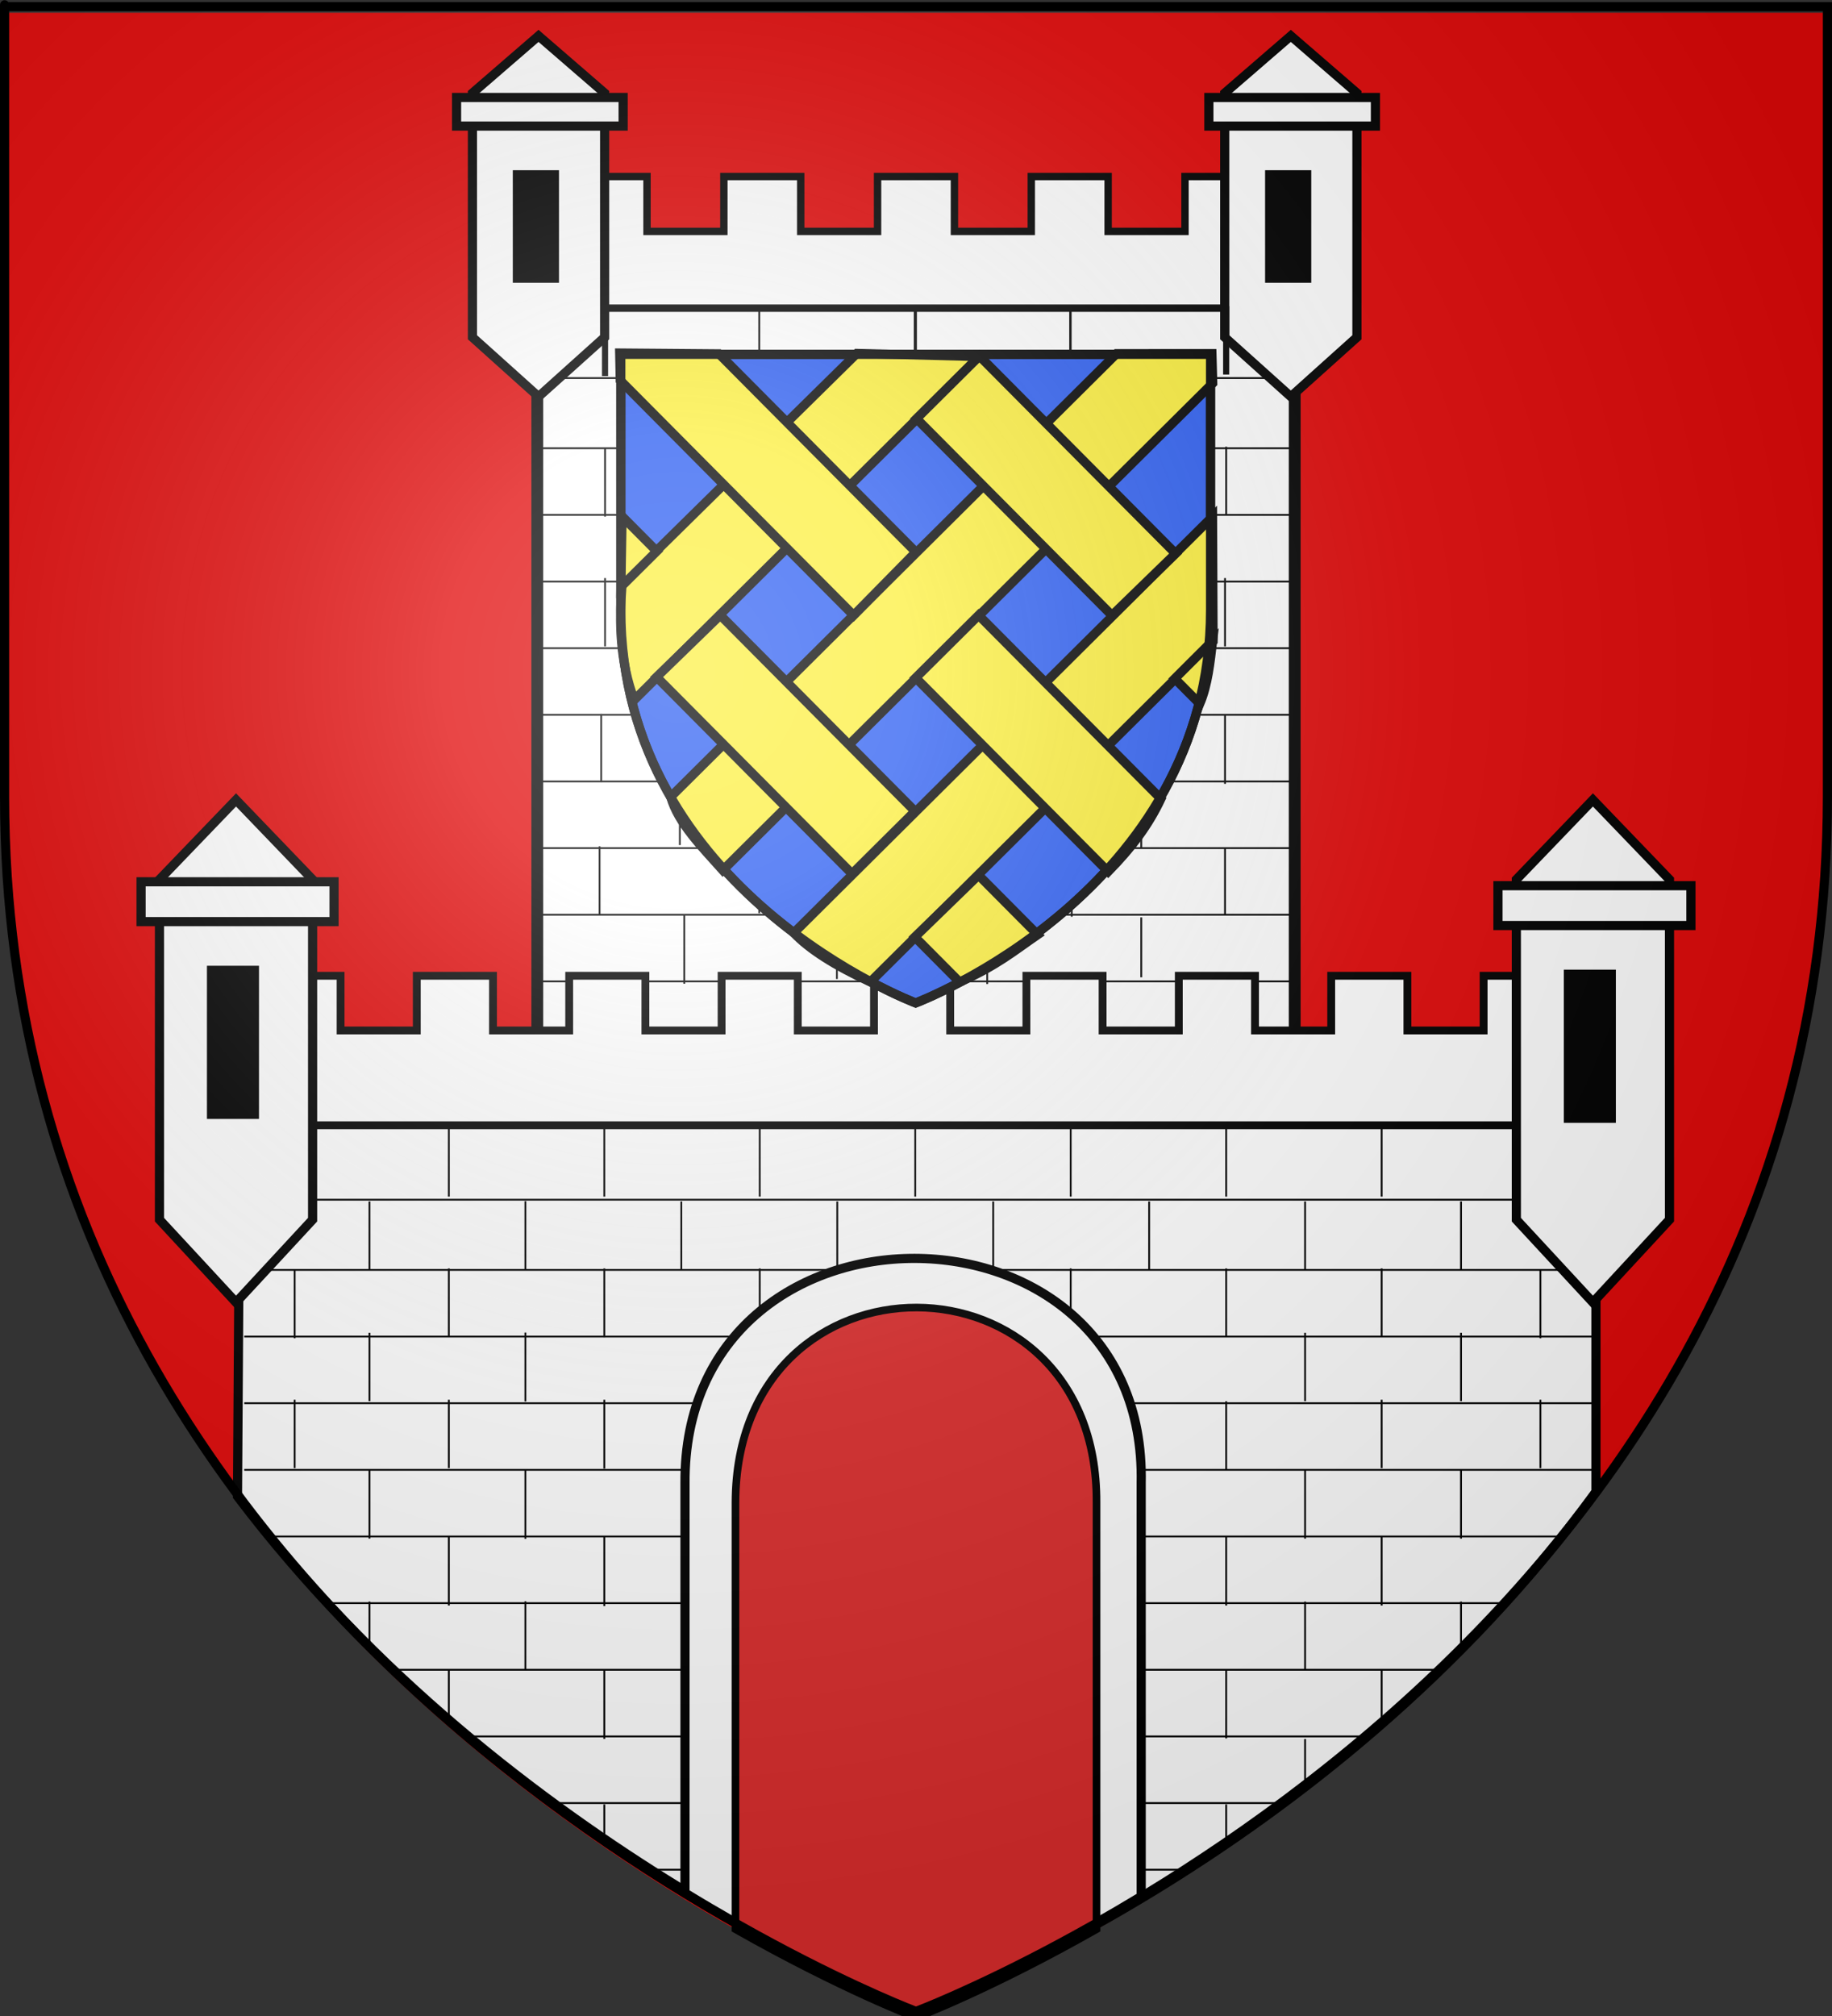<?xml version="1.0" encoding="UTF-8" standalone="no"?>
<svg
   xmlns:dc="http://purl.org/dc/elements/1.1/"
   xmlns:cc="http://creativecommons.org/ns#"
   xmlns:rdf="http://www.w3.org/1999/02/22-rdf-syntax-ns#"
   xmlns:svg="http://www.w3.org/2000/svg"
   xmlns="http://www.w3.org/2000/svg"
   xmlns:xlink="http://www.w3.org/1999/xlink"
   xmlns:sodipodi="http://sodipodi.sourceforge.net/DTD/sodipodi-0.dtd"
   xmlns:inkscape="http://www.inkscape.org/namespaces/inkscape"
   height="660"
   width="600"
   version="1.0"
   id="svg2"
   sodipodi:version="0.32"
   inkscape:version="0.46"
   sodipodi:docname="Blason ville fr Châteaufort (Yvelines).svg"
   sodipodi:docbase="C:\Documents and Settings\Standard\Mes documents\aaaOuiqui\Blasons\Blasons Yvelines svg"
   inkscape:export-filename="/Users/olivier/Desktop/Blason Rouge/Blason_Vide_3D.png"
   inkscape:export-xdpi="144"
   inkscape:export-ydpi="144"
   inkscape:output_extension="org.inkscape.output.svg.inkscape">
  <rect width="100%" height="100%" fill="#333333" stroke="none"/>
  <sodipodi:namedview
     inkscape:window-height="814"
     inkscape:window-width="1152"
     inkscape:pageshadow="2"
     inkscape:pageopacity="0.0"
     guidetolerance="10.0"
     gridtolerance="10.0"
     objecttolerance="10.0"
     borderopacity="1.0"
     bordercolor="#666666"
     pagecolor="#ffffff"
     id="base"
     showgrid="false"
     height="660px"
     inkscape:zoom="1.4142136"
     inkscape:cx="384.5101"
     inkscape:cy="204.45648"
     inkscape:window-x="-8"
     inkscape:window-y="-8"
     inkscape:current-layer="layer4"
     showguides="true"
     inkscape:guide-bbox="true" />
  <desc
     id="desc4">Flag of Canton of Valais (Wallis)</desc>
  <defs
     id="defs6">
    <linearGradient
       id="linearGradient2893">
      <stop
         style="stop-color:white;stop-opacity:0.314;"
         offset="0"
         id="stop2895" />
      <stop
         id="stop2897"
         offset="0.19"
         style="stop-color:white;stop-opacity:0.251;" />
      <stop
         style="stop-color:#6b6b6b;stop-opacity:0.125;"
         offset="0.6"
         id="stop2901" />
      <stop
         style="stop-color:black;stop-opacity:0.125;"
         offset="1"
         id="stop2899" />
    </linearGradient>
    <radialGradient
       inkscape:collect="always"
       xlink:href="#linearGradient2893"
       id="radialGradient3163"
       gradientUnits="userSpaceOnUse"
       gradientTransform="matrix(1.353,0,0,1.349,-77.629,-85.747)"
       cx="221.445"
       cy="226.331"
       fx="221.445"
       fy="226.331"
       r="300" />
  </defs>
  <g
     inkscape:groupmode="layer"
     id="layer3"
     inkscape:label="Fond écu"
     style="display:inline"
     sodipodi:insensitive="true">
    <path
       id="path2855"
       style="fill:#e20909;fill-opacity:0.995;fill-rule:evenodd;stroke:none;stroke-width:1px;stroke-linecap:butt;stroke-linejoin:miter;stroke-opacity:1"
       d="M 300,660.5 C 300,660.5 598.5,548.18 598.5,262.728 C 598.5,-22.723 598.5,4.176 598.5,4.176 L 1.5,4.176 L 1.5,262.728 C 1.5,548.18 300,660.5 300,660.5 z "
       sodipodi:nodetypes="cccccc" />
  </g>
  <g
     inkscape:groupmode="layer"
     id="layer4"
     inkscape:label="Meubles"
     style="display:inline">
    <path
       style="fill:#ffffff;fill-opacity:1;fill-rule:evenodd;stroke:#000000;stroke-width:3;stroke-linecap:butt;stroke-linejoin:miter;stroke-miterlimit:4;stroke-dasharray:none;stroke-opacity:1;display:inline"
       d="M 61.656,349.344 L 61.656,390.219 L 78.25,417 L 77.781,489.875 C 166.223,606.898 300.5,658 300.5,658 C 300.5,658 434.292,609.706 522.688,488.375 L 522.688,417 L 536.875,390.219 L 536.875,349.344 L 61.656,349.344 z"
       id="path10272"
       sodipodi:nodetypes="cccccccccc" />
    <path
       style="fill:#ffffff;fill-opacity:1;stroke:#000000;stroke-width:3.877;stroke-miterlimit:4;stroke-opacity:1"
       d="M 175.97,80.496 L 424.03,80.496 L 424.03,347.375 L 175.97,347.375 L 175.97,80.496 z"
       id="rect46766"
       sodipodi:nodetypes="ccccc" />
    <path
       style="fill:#ffffff;fill-opacity:1;stroke:#000000;stroke-width:2.416;stroke-miterlimit:4;stroke-opacity:1"
       d="M 186.729,57.793 L 211.9,57.793 L 211.9,75.755 L 237.072,75.755 L 237.072,57.793 L 262.243,57.793 L 262.243,75.755 L 287.414,75.755 L 287.414,57.793 L 312.586,57.793 L 312.586,75.755 L 337.757,75.755 L 337.757,57.793 L 362.928,57.793 L 362.928,75.755 L 388.1,75.755 L 388.1,57.793 L 413.271,57.793 L 413.271,75.755 L 413.271,100.888 L 186.729,100.888 L 186.729,75.755 L 186.729,57.793 z"
       id="path46771"
       sodipodi:nodetypes="ccccccccccccccccccccccc" />
    <path
       style="fill:none;fill-rule:evenodd;stroke:#000000;stroke-width:0.6;stroke-linecap:butt;stroke-linejoin:miter;stroke-miterlimit:4;stroke-dasharray:none;stroke-opacity:1"
       d="M 61.277,392.766 L 538.723,392.766"
       id="path7278"
       sodipodi:nodetypes="cc" />
    <path
       sodipodi:nodetypes="cccc"
       id="path8165"
       d="M 523.404,415.745 L 326.683,415.745 L 269.408,415.745 L 77.872,415.745"
       style="fill:none;fill-rule:evenodd;stroke:#000000;stroke-width:0.6;stroke-linecap:butt;stroke-linejoin:miter;stroke-miterlimit:4;stroke-dasharray:none;stroke-opacity:1" />
    <path
       sodipodi:nodetypes="cccc"
       id="path8169"
       d="M 354.574,437.563 L 523.404,437.563 M 79.994,437.563 L 243.31,437.563"
       style="fill:none;fill-rule:evenodd;stroke:#000000;stroke-width:0.6;stroke-linecap:butt;stroke-linejoin:miter;stroke-miterlimit:4;stroke-dasharray:none;stroke-opacity:1" />
    <path
       sodipodi:nodetypes="cccc"
       id="path8171"
       d="M 368.767,459.381 L 523.404,459.381 M 79.994,459.381 L 227.86,459.381"
       style="fill:none;fill-rule:evenodd;stroke:#000000;stroke-width:0.6;stroke-linecap:butt;stroke-linejoin:miter;stroke-miterlimit:4;stroke-dasharray:none;stroke-opacity:1" />
    <path
       sodipodi:nodetypes="cccc"
       id="path8173"
       d="M 373.352,481.199 L 523.404,481.199 M 79.994,481.199 L 224.153,481.199"
       style="fill:none;fill-rule:evenodd;stroke:#000000;stroke-width:0.6;stroke-linecap:butt;stroke-linejoin:miter;stroke-miterlimit:4;stroke-dasharray:none;stroke-opacity:1" />
    <path
       sodipodi:nodetypes="cccc"
       id="path8175"
       d="M 374.059,503.017 L 510.5,503.017 M 89,503.017 L 223.446,503.017"
       style="fill:none;fill-rule:evenodd;stroke:#000000;stroke-width:0.6;stroke-linecap:butt;stroke-linejoin:miter;stroke-miterlimit:4;stroke-dasharray:none;stroke-opacity:1" />
    <path
       sodipodi:nodetypes="cccc"
       id="path8177"
       d="M 373.352,524.836 L 492.5,524.836 M 107.5,524.836 L 224.86,524.836"
       style="fill:none;fill-rule:evenodd;stroke:#000000;stroke-width:0.6;stroke-linecap:butt;stroke-linejoin:miter;stroke-miterlimit:4;stroke-dasharray:none;stroke-opacity:1" />
    <path
       sodipodi:nodetypes="cccc"
       id="path8179"
       d="M 374.059,546.654 L 470.5,546.654 M 127.5,546.654 L 224.153,546.654"
       style="fill:none;fill-rule:evenodd;stroke:#000000;stroke-width:0.6;stroke-linecap:butt;stroke-linejoin:miter;stroke-miterlimit:4;stroke-dasharray:none;stroke-opacity:1" />
    <path
       sodipodi:nodetypes="cccc"
       id="path8181"
       d="M 373.352,568.472 L 447,568.472 M 152,568.472 L 225.567,568.472"
       style="fill:none;fill-rule:evenodd;stroke:#000000;stroke-width:0.6;stroke-linecap:butt;stroke-linejoin:miter;stroke-miterlimit:4;stroke-dasharray:none;stroke-opacity:1" />
    <path
       sodipodi:nodetypes="cccc"
       id="path8183"
       d="M 374.059,590.29 L 418.5,590.29 M 181,590.29 L 224.153,590.29"
       style="fill:none;fill-rule:evenodd;stroke:#000000;stroke-width:0.6;stroke-linecap:butt;stroke-linejoin:miter;stroke-miterlimit:4;stroke-dasharray:none;stroke-opacity:1" />
    <path
       sodipodi:nodetypes="cccc"
       id="path8185"
       d="M 372.645,612.108 L 387,612.108 M 213,612.108 L 224.86,612.108"
       style="fill:none;fill-rule:evenodd;stroke:#000000;stroke-width:0.6;stroke-linecap:butt;stroke-linejoin:miter;stroke-miterlimit:4;stroke-dasharray:none;stroke-opacity:1" />
    <path
       sodipodi:nodetypes="ccccccc"
       id="path13536"
       d="M 401.11,110.413 L 422.759,129.858 L 444.407,110.413 L 444.407,30.472 L 422.759,11.747 L 401.11,30.472 L 401.11,110.413 z"
       style="fill:#ffffff;fill-opacity:1;stroke:#000000;stroke-width:3;stroke-miterlimit:4;stroke-dasharray:none;stroke-opacity:1" />
    <g
       id="g17713">
      <path
         style="fill:#000000;fill-opacity:1;stroke:#000000;stroke-width:3;stroke-miterlimit:4;stroke-dasharray:none;stroke-opacity:1"
         d="M 415.831,91.073 L 427.954,91.073 L 427.954,57.224 L 415.831,57.224 L 415.831,91.073 z"
         id="path13538" />
      <path
         style="fill:#ffffff;fill-opacity:1;stroke:#000000;stroke-width:3;stroke-miterlimit:4;stroke-dasharray:none;stroke-opacity:1"
         d="M 395.915,41.275 L 450.468,41.275 L 450.468,31.913 L 395.915,31.913 L 395.915,41.275 z"
         id="path13540" />
      <path
         sodipodi:nodetypes="cc"
         style="fill:none;fill-rule:evenodd;stroke:#000000;stroke-width:2;stroke-linecap:butt;stroke-linejoin:miter;stroke-miterlimit:4;stroke-dasharray:none;stroke-opacity:1;display:inline"
         d="M 401.583,100.25 L 401.583,122.615"
         id="path15909" />
    </g>
    <g
       id="g17718">
      <path
         sodipodi:nodetypes="ccccccc"
         id="path13580"
         d="M 154.727,110.413 L 176.376,129.858 L 198.024,110.413 L 198.024,30.472 L 176.376,11.747 L 154.727,30.472 L 154.727,110.413 z"
         style="fill:#ffffff;fill-opacity:1;stroke:#000000;stroke-width:3;stroke-miterlimit:4;stroke-dasharray:none;stroke-opacity:1" />
      <path
         id="path13582"
         d="M 169.448,91.073 L 181.571,91.073 L 181.571,57.224 L 169.448,57.224 L 169.448,91.073 z"
         style="fill:#000000;fill-opacity:1;stroke:#000000;stroke-width:3;stroke-miterlimit:4;stroke-dasharray:none;stroke-opacity:1" />
      <path
         id="path13584"
         d="M 149.532,41.275 L 204.085,41.275 L 204.085,31.913 L 149.532,31.913 L 149.532,41.275 z"
         style="fill:#ffffff;fill-opacity:1;stroke:#000000;stroke-width:3;stroke-miterlimit:4;stroke-dasharray:none;stroke-opacity:1" />
      <path
         sodipodi:nodetypes="cc"
         style="fill:none;fill-rule:evenodd;stroke:#000000;stroke-width:2;stroke-linecap:butt;stroke-linejoin:miter;stroke-miterlimit:4;stroke-dasharray:none;stroke-opacity:1;display:inline"
         d="M 198.157,100.75 L 198.157,123.115"
         id="path15915" />
    </g>
    <g
       id="g18364"
       style="stroke:#000000;stroke-opacity:1;stroke-width:0.6;stroke-miterlimit:4;stroke-dasharray:none">
      <path
         sodipodi:nodetypes="cc"
         style="fill:none;fill-rule:evenodd;stroke:#000000;stroke-width:0.6;stroke-linecap:butt;stroke-linejoin:miter;stroke-miterlimit:4;stroke-dasharray:none;stroke-opacity:1;display:inline"
         d="M 248.833,415.25 L 248.833,437.615"
         id="path14733" />
      <path
         sodipodi:nodetypes="cc"
         style="fill:none;fill-rule:evenodd;stroke:#000000;stroke-width:0.6;stroke-linecap:butt;stroke-linejoin:miter;stroke-miterlimit:4;stroke-dasharray:none;stroke-opacity:1;display:inline"
         d="M 350.667,415.25 L 350.667,437.792"
         id="path14727" />
      <path
         id="path13826"
         d="M 299.75,367.25 L 299.75,391.75"
         style="fill:none;fill-rule:evenodd;stroke:#000000;stroke-width:0.6;stroke-linecap:butt;stroke-linejoin:miter;stroke-miterlimit:4;stroke-dasharray:none;stroke-opacity:1;display:inline" />
      <path
         id="path14715"
         d="M 350.667,367.25 L 350.667,391.75"
         style="fill:none;fill-rule:evenodd;stroke:#000000;stroke-width:0.6;stroke-linecap:butt;stroke-linejoin:miter;stroke-miterlimit:4;stroke-dasharray:none;stroke-opacity:1;display:inline" />
      <path
         id="path14717"
         d="M 401.583,367.25 L 401.583,391.75"
         style="fill:none;fill-rule:evenodd;stroke:#000000;stroke-width:0.6;stroke-linecap:butt;stroke-linejoin:miter;stroke-miterlimit:4;stroke-dasharray:none;stroke-opacity:1;display:inline" />
      <path
         id="path14719"
         d="M 452.5,367.25 L 452.5,391.75"
         style="fill:none;fill-rule:evenodd;stroke:#000000;stroke-width:0.6;stroke-linecap:butt;stroke-linejoin:miter;stroke-miterlimit:4;stroke-dasharray:none;stroke-opacity:1;display:inline" />
      <path
         id="path14721"
         d="M 248.833,367.25 L 248.833,391.75"
         style="fill:none;fill-rule:evenodd;stroke:#000000;stroke-width:0.6;stroke-linecap:butt;stroke-linejoin:miter;stroke-miterlimit:4;stroke-dasharray:none;stroke-opacity:1;display:inline" />
      <path
         id="path14723"
         d="M 197.917,367.25 L 197.917,391.75"
         style="fill:none;fill-rule:evenodd;stroke:#000000;stroke-width:0.6;stroke-linecap:butt;stroke-linejoin:miter;stroke-miterlimit:4;stroke-dasharray:none;stroke-opacity:1;display:inline" />
      <path
         style="fill:none;fill-rule:evenodd;stroke:#000000;stroke-width:0.6;stroke-linecap:butt;stroke-linejoin:miter;stroke-miterlimit:4;stroke-dasharray:none;stroke-opacity:1;display:inline"
         d="M 147,367.25 L 147,391.75"
         id="path14713" />
      <path
         sodipodi:nodetypes="cc"
         style="fill:none;fill-rule:evenodd;stroke:#000000;stroke-width:0.6;stroke-linecap:butt;stroke-linejoin:miter;stroke-miterlimit:4;stroke-dasharray:none;stroke-opacity:1;display:inline"
         d="M 401.583,415.25 L 401.583,437.615"
         id="path14729" />
      <path
         sodipodi:nodetypes="cc"
         style="fill:none;fill-rule:evenodd;stroke:#000000;stroke-width:0.6;stroke-linecap:butt;stroke-linejoin:miter;stroke-miterlimit:4;stroke-dasharray:none;stroke-opacity:1;display:inline"
         d="M 452.5,415.25 L 452.5,437.615"
         id="path14731" />
      <path
         sodipodi:nodetypes="cc"
         style="fill:none;fill-rule:evenodd;stroke:#000000;stroke-width:0.6;stroke-linecap:butt;stroke-linejoin:miter;stroke-miterlimit:4;stroke-dasharray:none;stroke-opacity:1;display:inline"
         d="M 197.917,415.25 L 197.917,437.792"
         id="path14735" />
      <path
         sodipodi:nodetypes="cc"
         id="path14737"
         d="M 147,415.25 L 147,437.615"
         style="fill:none;fill-rule:evenodd;stroke:#000000;stroke-width:0.6;stroke-linecap:butt;stroke-linejoin:miter;stroke-miterlimit:4;stroke-dasharray:none;stroke-opacity:1;display:inline" />
      <path
         id="path14739"
         d="M 401.583,458.75 L 401.583,481.115"
         style="fill:none;fill-rule:evenodd;stroke:#000000;stroke-width:0.6;stroke-linecap:butt;stroke-linejoin:miter;stroke-miterlimit:4;stroke-dasharray:none;stroke-opacity:1;display:inline"
         sodipodi:nodetypes="cc" />
      <path
         id="path14741"
         d="M 452.5,458.25 L 452.5,480.615"
         style="fill:none;fill-rule:evenodd;stroke:#000000;stroke-width:0.6;stroke-linecap:butt;stroke-linejoin:miter;stroke-miterlimit:4;stroke-dasharray:none;stroke-opacity:1;display:inline"
         sodipodi:nodetypes="cc" />
      <path
         id="path14743"
         d="M 197.917,458.25 L 197.917,480.792"
         style="fill:none;fill-rule:evenodd;stroke:#000000;stroke-width:0.6;stroke-linecap:butt;stroke-linejoin:miter;stroke-miterlimit:4;stroke-dasharray:none;stroke-opacity:1;display:inline"
         sodipodi:nodetypes="cc" />
      <path
         style="fill:none;fill-rule:evenodd;stroke:#000000;stroke-width:0.6;stroke-linecap:butt;stroke-linejoin:miter;stroke-miterlimit:4;stroke-dasharray:none;stroke-opacity:1;display:inline"
         d="M 147,458.25 L 147,480.615"
         id="path14745"
         sodipodi:nodetypes="cc" />
      <path
         sodipodi:nodetypes="cc"
         style="fill:none;fill-rule:evenodd;stroke:#000000;stroke-width:0.6;stroke-linecap:butt;stroke-linejoin:miter;stroke-miterlimit:4;stroke-dasharray:none;stroke-opacity:1;display:inline"
         d="M 401.583,503.25 L 401.583,525.615"
         id="path14747" />
      <path
         sodipodi:nodetypes="cc"
         style="fill:none;fill-rule:evenodd;stroke:#000000;stroke-width:0.6;stroke-linecap:butt;stroke-linejoin:miter;stroke-miterlimit:4;stroke-dasharray:none;stroke-opacity:1;display:inline"
         d="M 452.5,503.25 L 452.5,525.615"
         id="path14749" />
      <path
         sodipodi:nodetypes="cc"
         style="fill:none;fill-rule:evenodd;stroke:#000000;stroke-width:0.6;stroke-linecap:butt;stroke-linejoin:miter;stroke-miterlimit:4;stroke-dasharray:none;stroke-opacity:1;display:inline"
         d="M 197.917,503.25 L 197.917,525.792"
         id="path14751" />
      <path
         sodipodi:nodetypes="cc"
         id="path14753"
         d="M 147,503.25 L 147,525.615"
         style="fill:none;fill-rule:evenodd;stroke:#000000;stroke-width:0.6;stroke-linecap:butt;stroke-linejoin:miter;stroke-miterlimit:4;stroke-dasharray:none;stroke-opacity:1;display:inline" />
      <path
         id="path14755"
         d="M 401.583,546.75 L 401.583,569.115"
         style="fill:none;fill-rule:evenodd;stroke:#000000;stroke-width:0.6;stroke-linecap:butt;stroke-linejoin:miter;stroke-miterlimit:4;stroke-dasharray:none;stroke-opacity:1;display:inline"
         sodipodi:nodetypes="cc" />
      <path
         id="path14757"
         d="M 452.5,546.75 L 452.5,563"
         style="fill:none;fill-rule:evenodd;stroke:#000000;stroke-width:0.6;stroke-linecap:butt;stroke-linejoin:miter;stroke-miterlimit:4;stroke-dasharray:none;stroke-opacity:1;display:inline"
         sodipodi:nodetypes="cc" />
      <path
         id="path14759"
         d="M 197.917,546.75 L 197.917,569.292"
         style="fill:none;fill-rule:evenodd;stroke:#000000;stroke-width:0.6;stroke-linecap:butt;stroke-linejoin:miter;stroke-miterlimit:4;stroke-dasharray:none;stroke-opacity:1;display:inline"
         sodipodi:nodetypes="cc" />
      <path
         style="fill:none;fill-rule:evenodd;stroke:#000000;stroke-width:0.6;stroke-linecap:butt;stroke-linejoin:miter;stroke-miterlimit:4;stroke-dasharray:none;stroke-opacity:1;display:inline"
         d="M 147,546.75 L 147,563"
         id="path14761"
         sodipodi:nodetypes="cc" />
      <path
         sodipodi:nodetypes="cc"
         style="fill:none;fill-rule:evenodd;stroke:#000000;stroke-width:0.6;stroke-linecap:butt;stroke-linejoin:miter;stroke-miterlimit:4;stroke-dasharray:none;stroke-opacity:1;display:inline"
         d="M 401.583,590.75 L 401.583,602.5"
         id="path14763" />
      <path
         sodipodi:nodetypes="cc"
         style="fill:none;fill-rule:evenodd;stroke:#000000;stroke-width:0.6;stroke-linecap:butt;stroke-linejoin:miter;stroke-miterlimit:4;stroke-dasharray:none;stroke-opacity:1;display:inline"
         d="M 197.917,590.75 L 197.917,602.25"
         id="path14767" />
      <path
         id="path14771"
         d="M 376.357,393.338 L 376.357,415.703"
         style="fill:none;fill-rule:evenodd;stroke:#000000;stroke-width:0.6;stroke-linecap:butt;stroke-linejoin:miter;stroke-miterlimit:4;stroke-dasharray:none;stroke-opacity:1;display:inline"
         sodipodi:nodetypes="cc" />
      <path
         id="path14773"
         d="M 427.428,393.338 L 427.428,415.703"
         style="fill:none;fill-rule:evenodd;stroke:#000000;stroke-width:0.6;stroke-linecap:butt;stroke-linejoin:miter;stroke-miterlimit:4;stroke-dasharray:none;stroke-opacity:1;display:inline"
         sodipodi:nodetypes="cc" />
      <path
         id="path14775"
         d="M 172.071,393.25 L 172.071,415.792"
         style="fill:none;fill-rule:evenodd;stroke:#000000;stroke-width:0.6;stroke-linecap:butt;stroke-linejoin:miter;stroke-miterlimit:4;stroke-dasharray:none;stroke-opacity:1;display:inline"
         sodipodi:nodetypes="cc" />
      <path
         style="fill:none;fill-rule:evenodd;stroke:#000000;stroke-width:0.6;stroke-linecap:butt;stroke-linejoin:miter;stroke-miterlimit:4;stroke-dasharray:none;stroke-opacity:1;display:inline"
         d="M 121,393.338 L 121,415.703"
         id="path14777"
         sodipodi:nodetypes="cc" />
      <path
         sodipodi:nodetypes="cc"
         style="fill:none;fill-rule:evenodd;stroke:#000000;stroke-width:0.6;stroke-linecap:butt;stroke-linejoin:miter;stroke-miterlimit:4;stroke-dasharray:none;stroke-opacity:1;display:inline"
         d="M 478.5,393.338 L 478.5,415.703"
         id="path14779" />
      <path
         id="path14781"
         d="M 325.286,393.338 L 325.286,415.703"
         style="fill:none;fill-rule:evenodd;stroke:#000000;stroke-width:0.6;stroke-linecap:butt;stroke-linejoin:miter;stroke-miterlimit:4;stroke-dasharray:none;stroke-opacity:1;display:inline"
         sodipodi:nodetypes="cc" />
      <path
         sodipodi:nodetypes="cc"
         style="fill:none;fill-rule:evenodd;stroke:#000000;stroke-width:0.6;stroke-linecap:butt;stroke-linejoin:miter;stroke-miterlimit:4;stroke-dasharray:none;stroke-opacity:1;display:inline"
         d="M 274.214,393.338 L 274.214,415.703"
         id="path14783" />
      <path
         id="path14785"
         d="M 223.143,393.338 L 223.143,415.703"
         style="fill:none;fill-rule:evenodd;stroke:#000000;stroke-width:0.6;stroke-linecap:butt;stroke-linejoin:miter;stroke-miterlimit:4;stroke-dasharray:none;stroke-opacity:1;display:inline"
         sodipodi:nodetypes="cc" />
      <path
         sodipodi:nodetypes="cc"
         style="fill:none;fill-rule:evenodd;stroke:#000000;stroke-width:0.6;stroke-linecap:butt;stroke-linejoin:miter;stroke-miterlimit:4;stroke-dasharray:none;stroke-opacity:1;display:inline"
         d="M 427.428,436.338 L 427.428,458.703"
         id="path14789" />
      <path
         sodipodi:nodetypes="cc"
         style="fill:none;fill-rule:evenodd;stroke:#000000;stroke-width:0.6;stroke-linecap:butt;stroke-linejoin:miter;stroke-miterlimit:4;stroke-dasharray:none;stroke-opacity:1;display:inline"
         d="M 172.071,436.25 L 172.071,458.792"
         id="path14791" />
      <path
         sodipodi:nodetypes="cc"
         id="path14793"
         d="M 121,436.338 L 121,458.703"
         style="fill:none;fill-rule:evenodd;stroke:#000000;stroke-width:0.6;stroke-linecap:butt;stroke-linejoin:miter;stroke-miterlimit:4;stroke-dasharray:none;stroke-opacity:1;display:inline" />
      <path
         id="path14795"
         d="M 478.5,436.338 L 478.5,458.703"
         style="fill:none;fill-rule:evenodd;stroke:#000000;stroke-width:0.6;stroke-linecap:butt;stroke-linejoin:miter;stroke-miterlimit:4;stroke-dasharray:none;stroke-opacity:1;display:inline"
         sodipodi:nodetypes="cc" />
      <path
         id="path14805"
         d="M 427.428,481.338 L 427.428,503.703"
         style="fill:none;fill-rule:evenodd;stroke:#000000;stroke-width:0.6;stroke-linecap:butt;stroke-linejoin:miter;stroke-miterlimit:4;stroke-dasharray:none;stroke-opacity:1;display:inline"
         sodipodi:nodetypes="cc" />
      <path
         id="path14807"
         d="M 172.071,481.25 L 172.071,503.792"
         style="fill:none;fill-rule:evenodd;stroke:#000000;stroke-width:0.6;stroke-linecap:butt;stroke-linejoin:miter;stroke-miterlimit:4;stroke-dasharray:none;stroke-opacity:1;display:inline"
         sodipodi:nodetypes="cc" />
      <path
         style="fill:none;fill-rule:evenodd;stroke:#000000;stroke-width:0.6;stroke-linecap:butt;stroke-linejoin:miter;stroke-miterlimit:4;stroke-dasharray:none;stroke-opacity:1;display:inline"
         d="M 121,481.338 L 121,503.703"
         id="path14809"
         sodipodi:nodetypes="cc" />
      <path
         sodipodi:nodetypes="cc"
         style="fill:none;fill-rule:evenodd;stroke:#000000;stroke-width:0.6;stroke-linecap:butt;stroke-linejoin:miter;stroke-miterlimit:4;stroke-dasharray:none;stroke-opacity:1;display:inline"
         d="M 478.5,481.338 L 478.5,503.703"
         id="path14811" />
      <path
         sodipodi:nodetypes="cc"
         style="fill:none;fill-rule:evenodd;stroke:#000000;stroke-width:0.6;stroke-linecap:butt;stroke-linejoin:miter;stroke-miterlimit:4;stroke-dasharray:none;stroke-opacity:1;display:inline"
         d="M 427.428,524.338 L 427.428,546.703"
         id="path14815" />
      <path
         sodipodi:nodetypes="cc"
         style="fill:none;fill-rule:evenodd;stroke:#000000;stroke-width:0.6;stroke-linecap:butt;stroke-linejoin:miter;stroke-miterlimit:4;stroke-dasharray:none;stroke-opacity:1;display:inline"
         d="M 172.071,524.25 L 172.071,546.792"
         id="path14817" />
      <path
         sodipodi:nodetypes="cc"
         id="path14819"
         d="M 121,524.338 L 121,540"
         style="fill:none;fill-rule:evenodd;stroke:#000000;stroke-width:0.6;stroke-linecap:butt;stroke-linejoin:miter;stroke-miterlimit:4;stroke-dasharray:none;stroke-opacity:1;display:inline" />
      <path
         id="path14821"
         d="M 478.5,524.338 L 478.5,539"
         style="fill:none;fill-rule:evenodd;stroke:#000000;stroke-width:0.6;stroke-linecap:butt;stroke-linejoin:miter;stroke-miterlimit:4;stroke-dasharray:none;stroke-opacity:1;display:inline"
         sodipodi:nodetypes="cc" />
      <path
         id="path14823"
         d="M 427.428,569.338 L 427.428,584"
         style="fill:none;fill-rule:evenodd;stroke:#000000;stroke-width:0.6;stroke-linecap:butt;stroke-linejoin:miter;stroke-miterlimit:4;stroke-dasharray:none;stroke-opacity:1;display:inline"
         sodipodi:nodetypes="cc" />
      <path
         sodipodi:nodetypes="cc"
         style="fill:none;fill-rule:evenodd;stroke:#000000;stroke-width:0.6;stroke-linecap:butt;stroke-linejoin:miter;stroke-miterlimit:4;stroke-dasharray:none;stroke-opacity:1;display:inline"
         d="M 504.5,458.25 L 504.5,480.615"
         id="path14831" />
      <path
         id="path14833"
         d="M 504.5,415.75 L 504.5,438.115"
         style="fill:none;fill-rule:evenodd;stroke:#000000;stroke-width:0.6;stroke-linecap:butt;stroke-linejoin:miter;stroke-miterlimit:4;stroke-dasharray:none;stroke-opacity:1;display:inline"
         sodipodi:nodetypes="cc" />
      <path
         id="path14835"
         d="M 96.5,458.25 L 96.5,480.615"
         style="fill:none;fill-rule:evenodd;stroke:#000000;stroke-width:0.6;stroke-linecap:butt;stroke-linejoin:miter;stroke-miterlimit:4;stroke-dasharray:none;stroke-opacity:1;display:inline"
         sodipodi:nodetypes="cc" />
      <path
         sodipodi:nodetypes="cc"
         style="fill:none;fill-rule:evenodd;stroke:#000000;stroke-width:0.6;stroke-linecap:butt;stroke-linejoin:miter;stroke-miterlimit:4;stroke-dasharray:none;stroke-opacity:1;display:inline"
         d="M 96.5,415.75 L 96.5,438.115"
         id="path14837" />
    </g>
    <g
       id="g18508"
       style="stroke:#000000;stroke-opacity:1;stroke-width:0.6;stroke-miterlimit:4;stroke-dasharray:none">
      <path
         id="path14839"
         d="M 350.49,146.25 L 350.49,168.615"
         style="fill:none;fill-rule:evenodd;stroke:#000000;stroke-width:0.6;stroke-linecap:butt;stroke-linejoin:miter;stroke-miterlimit:4;stroke-dasharray:none;stroke-opacity:1;display:inline"
         sodipodi:nodetypes="cc" />
      <path
         id="path14841"
         d="M 350.667,146.25 L 350.667,168.792"
         style="fill:none;fill-rule:evenodd;stroke:#000000;stroke-width:0.6;stroke-linecap:butt;stroke-linejoin:miter;stroke-miterlimit:4;stroke-dasharray:none;stroke-opacity:1;display:inline"
         sodipodi:nodetypes="cc" />
      <path
         id="path14843"
         d="M 401.583,146.25 L 401.583,168.615"
         style="fill:none;fill-rule:evenodd;stroke:#000000;stroke-width:0.6;stroke-linecap:butt;stroke-linejoin:miter;stroke-miterlimit:4;stroke-dasharray:none;stroke-opacity:1;display:inline"
         sodipodi:nodetypes="cc" />
      <path
         id="path14845"
         d="M 224.104,299.692 L 224.104,322.057"
         style="fill:none;fill-rule:evenodd;stroke:#000000;stroke-width:0.6;stroke-linecap:butt;stroke-linejoin:miter;stroke-miterlimit:4;stroke-dasharray:none;stroke-opacity:1;display:inline"
         sodipodi:nodetypes="cc" />
      <path
         id="path14847"
         d="M 299.574,146.25 L 299.574,168.792"
         style="fill:none;fill-rule:evenodd;stroke:#000000;stroke-width:0.6;stroke-linecap:butt;stroke-linejoin:miter;stroke-miterlimit:4;stroke-dasharray:none;stroke-opacity:1;display:inline"
         sodipodi:nodetypes="cc" />
      <path
         style="fill:none;fill-rule:evenodd;stroke:#000000;stroke-width:0.6;stroke-linecap:butt;stroke-linejoin:miter;stroke-miterlimit:4;stroke-dasharray:none;stroke-opacity:1;display:inline"
         d="M 248.657,146.25 L 248.657,168.615"
         id="path14849"
         sodipodi:nodetypes="cc" />
      <path
         sodipodi:nodetypes="cc"
         style="fill:none;fill-rule:evenodd;stroke:#000000;stroke-width:0.6;stroke-linecap:butt;stroke-linejoin:miter;stroke-miterlimit:4;stroke-dasharray:none;stroke-opacity:1;display:inline"
         d="M 350.998,189.75 L 350.998,212.115"
         id="path14851" />
      <path
         sodipodi:nodetypes="cc"
         style="fill:none;fill-rule:evenodd;stroke:#000000;stroke-width:0.6;stroke-linecap:butt;stroke-linejoin:miter;stroke-miterlimit:4;stroke-dasharray:none;stroke-opacity:1;display:inline"
         d="M 401.207,189.25 L 401.207,211.615"
         id="path14853" />
      <path
         sodipodi:nodetypes="cc"
         style="fill:none;fill-rule:evenodd;stroke:#000000;stroke-width:0.6;stroke-linecap:butt;stroke-linejoin:miter;stroke-miterlimit:4;stroke-dasharray:none;stroke-opacity:1;display:inline"
         d="M 299.574,189.25 L 299.574,211.792"
         id="path14855" />
      <path
         sodipodi:nodetypes="cc"
         id="path14857"
         d="M 248.657,189.25 L 248.657,211.615"
         style="fill:none;fill-rule:evenodd;stroke:#000000;stroke-width:0.6;stroke-linecap:butt;stroke-linejoin:miter;stroke-miterlimit:4;stroke-dasharray:none;stroke-opacity:1;display:inline" />
      <path
         id="path14859"
         d="M 350.998,234.25 L 350.998,256.615"
         style="fill:none;fill-rule:evenodd;stroke:#000000;stroke-width:0.6;stroke-linecap:butt;stroke-linejoin:miter;stroke-miterlimit:4;stroke-dasharray:none;stroke-opacity:1;display:inline"
         sodipodi:nodetypes="cc" />
      <path
         id="path14861"
         d="M 401.207,234.25 L 401.207,256.615"
         style="fill:none;fill-rule:evenodd;stroke:#000000;stroke-width:0.6;stroke-linecap:butt;stroke-linejoin:miter;stroke-miterlimit:4;stroke-dasharray:none;stroke-opacity:1;display:inline"
         sodipodi:nodetypes="cc" />
      <path
         id="path14863"
         d="M 299.574,234.25 L 299.574,256.792"
         style="fill:none;fill-rule:evenodd;stroke:#000000;stroke-width:0.6;stroke-linecap:butt;stroke-linejoin:miter;stroke-miterlimit:4;stroke-dasharray:none;stroke-opacity:1;display:inline"
         sodipodi:nodetypes="cc" />
      <path
         style="fill:none;fill-rule:evenodd;stroke:#000000;stroke-width:0.6;stroke-linecap:butt;stroke-linejoin:miter;stroke-miterlimit:4;stroke-dasharray:none;stroke-opacity:1;display:inline"
         d="M 248.657,234.25 L 248.657,256.615"
         id="path14865"
         sodipodi:nodetypes="cc" />
      <path
         sodipodi:nodetypes="cc"
         style="fill:none;fill-rule:evenodd;stroke:#000000;stroke-width:0.6;stroke-linecap:butt;stroke-linejoin:miter;stroke-miterlimit:4;stroke-dasharray:none;stroke-opacity:1;display:inline"
         d="M 350.998,277.75 L 350.998,300.115"
         id="path14867" />
      <path
         sodipodi:nodetypes="cc"
         style="fill:none;fill-rule:evenodd;stroke:#000000;stroke-width:0.6;stroke-linecap:butt;stroke-linejoin:miter;stroke-miterlimit:4;stroke-dasharray:none;stroke-opacity:1;display:inline"
         d="M 401.207,277.75 L 401.207,299.657"
         id="path14869" />
      <path
         sodipodi:nodetypes="cc"
         style="fill:none;fill-rule:evenodd;stroke:#000000;stroke-width:0.6;stroke-linecap:butt;stroke-linejoin:miter;stroke-miterlimit:4;stroke-dasharray:none;stroke-opacity:1;display:inline"
         d="M 299.574,277.75 L 299.574,300.292"
         id="path14871" />
      <path
         sodipodi:nodetypes="cc"
         id="path14873"
         d="M 248.657,277.75 L 248.657,298.95"
         style="fill:none;fill-rule:evenodd;stroke:#000000;stroke-width:0.6;stroke-linecap:butt;stroke-linejoin:miter;stroke-miterlimit:4;stroke-dasharray:none;stroke-opacity:1;display:inline" />
      <path
         sodipodi:nodetypes="cc"
         style="fill:none;fill-rule:evenodd;stroke:#000000;stroke-width:0.6;stroke-linecap:butt;stroke-linejoin:miter;stroke-miterlimit:4;stroke-dasharray:none;stroke-opacity:1;display:inline"
         d="M 373.771,124.338 L 373.771,146.703"
         id="path14879" />
      <path
         sodipodi:nodetypes="cc"
         style="fill:none;fill-rule:evenodd;stroke:#000000;stroke-width:0.6;stroke-linecap:butt;stroke-linejoin:miter;stroke-miterlimit:4;stroke-dasharray:none;stroke-opacity:1;display:inline"
         d="M 323.321,299.612 L 323.321,322.154"
         id="path14883" />
      <path
         sodipodi:nodetypes="cccc"
         id="path14947"
         d="M 423.45,321.29 L 374.059,321.29 L 224.153,321.29 L 176.05,321.29"
         style="fill:none;fill-rule:evenodd;stroke:#000000;stroke-width:0.6;stroke-linecap:butt;stroke-linejoin:miter;stroke-miterlimit:4;stroke-dasharray:none;stroke-opacity:1;display:inline" />
      <path
         id="path14887"
         d="M 196.364,277.073 L 196.364,299.438"
         style="fill:none;fill-rule:evenodd;stroke:#000000;stroke-width:0.6;stroke-linecap:butt;stroke-linejoin:miter;stroke-miterlimit:4;stroke-dasharray:none;stroke-opacity:1;display:inline"
         sodipodi:nodetypes="cc" />
      <path
         sodipodi:nodetypes="cc"
         style="fill:none;fill-rule:evenodd;stroke:#000000;stroke-width:0.6;stroke-linecap:butt;stroke-linejoin:miter;stroke-miterlimit:4;stroke-dasharray:none;stroke-opacity:1;display:inline"
         d="M 323.321,124.338 L 323.321,146.703"
         id="path14889" />
      <path
         id="path14891"
         d="M 274.09,124.338 L 274.09,146.703"
         style="fill:none;fill-rule:evenodd;stroke:#000000;stroke-width:0.6;stroke-linecap:butt;stroke-linejoin:miter;stroke-miterlimit:4;stroke-dasharray:none;stroke-opacity:1;display:inline"
         sodipodi:nodetypes="cc" />
      <path
         sodipodi:nodetypes="cc"
         style="fill:none;fill-rule:evenodd;stroke:#000000;stroke-width:0.6;stroke-linecap:butt;stroke-linejoin:miter;stroke-miterlimit:4;stroke-dasharray:none;stroke-opacity:1;display:inline"
         d="M 223.143,124.338 L 223.143,146.703"
         id="path14893" />
      <path
         id="path14895"
         d="M 373.771,167.338 L 373.771,189.703"
         style="fill:none;fill-rule:evenodd;stroke:#000000;stroke-width:0.6;stroke-linecap:butt;stroke-linejoin:miter;stroke-miterlimit:4;stroke-dasharray:none;stroke-opacity:1;display:inline"
         sodipodi:nodetypes="cc" />
      <path
         id="path14897"
         d="M 274.09,167.25 L 274.09,189.792"
         style="fill:none;fill-rule:evenodd;stroke:#000000;stroke-width:0.6;stroke-linecap:butt;stroke-linejoin:miter;stroke-miterlimit:4;stroke-dasharray:none;stroke-opacity:1;display:inline"
         sodipodi:nodetypes="cc" />
      <path
         style="fill:none;fill-rule:evenodd;stroke:#000000;stroke-width:0.6;stroke-linecap:butt;stroke-linejoin:miter;stroke-miterlimit:4;stroke-dasharray:none;stroke-opacity:1;display:inline"
         d="M 222.657,167.338 L 222.657,189.703"
         id="path14899"
         sodipodi:nodetypes="cc" />
      <path
         sodipodi:nodetypes="cc"
         style="fill:none;fill-rule:evenodd;stroke:#000000;stroke-width:0.6;stroke-linecap:butt;stroke-linejoin:miter;stroke-miterlimit:4;stroke-dasharray:none;stroke-opacity:1;display:inline"
         d="M 373.771,212.338 L 373.771,234.703"
         id="path14903" />
      <path
         sodipodi:nodetypes="cc"
         style="fill:none;fill-rule:evenodd;stroke:#000000;stroke-width:0.6;stroke-linecap:butt;stroke-linejoin:miter;stroke-miterlimit:4;stroke-dasharray:none;stroke-opacity:1;display:inline"
         d="M 274.09,212.25 L 274.09,234.792"
         id="path14905" />
      <path
         sodipodi:nodetypes="cc"
         id="path14907"
         d="M 222.657,212.338 L 222.657,234.703"
         style="fill:none;fill-rule:evenodd;stroke:#000000;stroke-width:0.6;stroke-linecap:butt;stroke-linejoin:miter;stroke-miterlimit:4;stroke-dasharray:none;stroke-opacity:1;display:inline" />
      <path
         id="path14911"
         d="M 373.771,255.338 L 373.771,277.703"
         style="fill:none;fill-rule:evenodd;stroke:#000000;stroke-width:0.6;stroke-linecap:butt;stroke-linejoin:miter;stroke-miterlimit:4;stroke-dasharray:none;stroke-opacity:1;display:inline"
         sodipodi:nodetypes="cc" />
      <path
         id="path14913"
         d="M 274.09,255.25 L 274.09,277.792"
         style="fill:none;fill-rule:evenodd;stroke:#000000;stroke-width:0.6;stroke-linecap:butt;stroke-linejoin:miter;stroke-miterlimit:4;stroke-dasharray:none;stroke-opacity:1;display:inline"
         sodipodi:nodetypes="cc" />
      <path
         style="fill:none;fill-rule:evenodd;stroke:#000000;stroke-width:0.6;stroke-linecap:butt;stroke-linejoin:miter;stroke-miterlimit:4;stroke-dasharray:none;stroke-opacity:1;display:inline"
         d="M 222.657,255.338 L 222.657,276.657"
         id="path14915"
         sodipodi:nodetypes="cc" />
      <path
         sodipodi:nodetypes="cc"
         style="fill:none;fill-rule:evenodd;stroke:#000000;stroke-width:0.6;stroke-linecap:butt;stroke-linejoin:miter;stroke-miterlimit:4;stroke-dasharray:none;stroke-opacity:1;display:inline"
         d="M 373.771,300.338 L 373.771,319.95"
         id="path14919" />
      <path
         id="path14921"
         d="M 274.09,298.144 L 274.09,320.509"
         style="fill:none;fill-rule:evenodd;stroke:#000000;stroke-width:0.6;stroke-linecap:butt;stroke-linejoin:miter;stroke-miterlimit:4;stroke-dasharray:none;stroke-opacity:1;display:inline"
         sodipodi:nodetypes="cc" />
      <path
         sodipodi:nodetypes="cc"
         style="fill:none;fill-rule:evenodd;stroke:#000000;stroke-width:0.6;stroke-linecap:butt;stroke-linejoin:miter;stroke-miterlimit:4;stroke-dasharray:none;stroke-opacity:1;display:inline"
         d="M 196.909,233.724 L 196.909,256.089"
         id="path14923" />
      <path
         sodipodi:nodetypes="cc"
         style="fill:none;fill-rule:evenodd;stroke:#000000;stroke-width:0.6;stroke-linecap:butt;stroke-linejoin:miter;stroke-miterlimit:4;stroke-dasharray:none;stroke-opacity:1;display:inline"
         d="M 198.157,189.25 L 198.157,211.615"
         id="path14925" />
      <path
         id="path14927"
         d="M 198.157,146.75 L 198.157,169.115"
         style="fill:none;fill-rule:evenodd;stroke:#000000;stroke-width:0.6;stroke-linecap:butt;stroke-linejoin:miter;stroke-miterlimit:4;stroke-dasharray:none;stroke-opacity:1;display:inline"
         sodipodi:nodetypes="cc" />
      <path
         style="fill:none;fill-rule:evenodd;stroke:#000000;stroke-width:0.6;stroke-linecap:butt;stroke-linejoin:miter;stroke-miterlimit:4;stroke-dasharray:none;stroke-opacity:1;display:inline"
         d="M 183.25,123.766 L 415.75,123.766"
         id="path14929"
         sodipodi:nodetypes="cc" />
      <path
         sodipodi:nodetypes="cc"
         id="path14931"
         d="M 424.264,146.745 L 175.362,146.745"
         style="fill:none;fill-rule:evenodd;stroke:#000000;stroke-width:0.6;stroke-linecap:butt;stroke-linejoin:miter;stroke-miterlimit:4;stroke-dasharray:none;stroke-opacity:1;display:inline" />
      <path
         sodipodi:nodetypes="cc"
         id="path14933"
         d="M 423.557,168.563 L 175.362,168.563"
         style="fill:none;fill-rule:evenodd;stroke:#000000;stroke-width:0.6;stroke-linecap:butt;stroke-linejoin:miter;stroke-miterlimit:4;stroke-dasharray:none;stroke-opacity:1;display:inline" />
      <path
         sodipodi:nodetypes="cc"
         id="path14935"
         d="M 424.971,190.381 L 176.777,190.381"
         style="fill:none;fill-rule:evenodd;stroke:#000000;stroke-width:0.6;stroke-linecap:butt;stroke-linejoin:miter;stroke-miterlimit:4;stroke-dasharray:none;stroke-opacity:1;display:inline" />
      <path
         sodipodi:nodetypes="cc"
         id="path14937"
         d="M 423.557,212.199 L 175.362,212.199"
         style="fill:none;fill-rule:evenodd;stroke:#000000;stroke-width:0.6;stroke-linecap:butt;stroke-linejoin:miter;stroke-miterlimit:4;stroke-dasharray:none;stroke-opacity:1;display:inline" />
      <path
         sodipodi:nodetypes="ccc"
         id="path14939"
         d="M 424.264,234.017 L 223.446,234.017 L 176.777,234.017"
         style="fill:none;fill-rule:evenodd;stroke:#000000;stroke-width:0.6;stroke-linecap:butt;stroke-linejoin:miter;stroke-miterlimit:4;stroke-dasharray:none;stroke-opacity:1;display:inline" />
      <path
         sodipodi:nodetypes="cc"
         id="path14941"
         d="M 423.557,255.836 L 176.777,255.836"
         style="fill:none;fill-rule:evenodd;stroke:#000000;stroke-width:0.6;stroke-linecap:butt;stroke-linejoin:miter;stroke-miterlimit:4;stroke-dasharray:none;stroke-opacity:1;display:inline" />
      <path
         sodipodi:nodetypes="ccc"
         id="path14943"
         d="M 424.264,277.654 L 224.153,277.654 L 175.362,277.654"
         style="fill:none;fill-rule:evenodd;stroke:#000000;stroke-width:0.6;stroke-linecap:butt;stroke-linejoin:miter;stroke-miterlimit:4;stroke-dasharray:none;stroke-opacity:1;display:inline" />
      <path
         sodipodi:nodetypes="ccc"
         id="path14945"
         d="M 424.264,299.472 L 225.567,299.472 L 176.777,299.472"
         style="fill:none;fill-rule:evenodd;stroke:#000000;stroke-width:0.6;stroke-linecap:butt;stroke-linejoin:miter;stroke-miterlimit:4;stroke-dasharray:none;stroke-opacity:1;display:inline" />
      <path
         id="path15893"
         d="M 323.321,168.338 L 323.321,190.703"
         style="fill:none;fill-rule:evenodd;stroke:#000000;stroke-width:0.6;stroke-linecap:butt;stroke-linejoin:miter;stroke-miterlimit:4;stroke-dasharray:none;stroke-opacity:1;display:inline"
         sodipodi:nodetypes="cc" />
      <path
         id="path15895"
         d="M 323.321,211.491 L 323.321,234.033"
         style="fill:none;fill-rule:evenodd;stroke:#000000;stroke-width:0.6;stroke-linecap:butt;stroke-linejoin:miter;stroke-miterlimit:4;stroke-dasharray:none;stroke-opacity:1;display:inline"
         sodipodi:nodetypes="cc" />
      <path
         sodipodi:nodetypes="cc"
         style="fill:none;fill-rule:evenodd;stroke:#000000;stroke-width:0.6;stroke-linecap:butt;stroke-linejoin:miter;stroke-miterlimit:4;stroke-dasharray:none;stroke-opacity:1;display:inline"
         d="M 323.321,255.338 L 323.321,277.703"
         id="path15903" />
      <path
         sodipodi:nodetypes="cc"
         style="fill:none;fill-rule:evenodd;stroke:#000000;stroke-width:0.6;stroke-linecap:butt;stroke-linejoin:miter;stroke-miterlimit:4;stroke-dasharray:none;stroke-opacity:1;display:inline"
         d="M 350.49,100.25 L 350.49,122.615"
         id="path15905" />
      <path
         sodipodi:nodetypes="cc"
         style="fill:none;fill-rule:evenodd;stroke:#000000;stroke-width:0.6;stroke-linecap:butt;stroke-linejoin:miter;stroke-miterlimit:4;stroke-dasharray:none;stroke-opacity:1;display:inline"
         d="M 350.667,100.25 L 350.667,122.792"
         id="path15907" />
      <path
         sodipodi:nodetypes="cc"
         style="fill:none;fill-rule:evenodd;stroke:#000000;stroke-width:0.6;stroke-linecap:butt;stroke-linejoin:miter;stroke-miterlimit:4;stroke-dasharray:none;stroke-opacity:1;display:inline"
         d="M 299.574,100.25 L 299.574,122.792"
         id="path15911" />
      <path
         sodipodi:nodetypes="cc"
         id="path15913"
         d="M 248.657,100.25 L 248.657,122.615"
         style="fill:none;fill-rule:evenodd;stroke:#000000;stroke-width:0.6;stroke-linecap:butt;stroke-linejoin:miter;stroke-miterlimit:4;stroke-dasharray:none;stroke-opacity:1;display:inline" />
      <path
         sodipodi:nodetypes="cc"
         id="path14885"
         d="M 300,100.175 L 300,122.54"
         style="fill:none;fill-rule:evenodd;stroke:#000000;stroke-width:0.6;stroke-linecap:butt;stroke-linejoin:miter;stroke-miterlimit:4;stroke-dasharray:none;stroke-opacity:1;display:inline" />
    </g>
    <path
       id="path46775"
       style="fill:#ffffff;fill-opacity:1;stroke:#000000;stroke-width:2.566;stroke-miterlimit:4;stroke-opacity:1;display:inline"
       d="M 361.115,337.356 L 386.072,337.356 L 386.072,319.449 L 411.029,319.449 L 411.029,337.356 L 435.985,337.356 L 435.985,319.449 L 460.942,319.449 L 460.942,337.356 L 485.899,337.356 L 485.899,319.449 L 510.855,319.449 L 510.855,337.356 L 510.855,368.393 L 86.591,368.393 L 86.591,337.356 L 86.591,319.449 L 111.548,319.449 L 111.548,337.356 L 136.505,337.356 L 136.505,319.449 L 161.462,319.449 L 161.462,337.356 L 186.418,337.356 L 186.418,319.449 L 211.375,319.449 L 211.375,337.356 L 236.332,337.356 L 236.332,319.449 L 261.288,319.449 L 261.288,337.356 L 286.245,337.356 L 286.245,319.449 L 311.202,319.449 L 311.202,337.356 L 336.158,337.356 L 336.158,319.449 L 361.115,319.449 L 361.115,337.356 z"
       sodipodi:nodetypes="ccccccccccccccccccccccccccccccccccccccc" />
    <g
       id="g17904"
       transform="translate(-2.121,0)">
      <g
         transform="translate(1.414,0)"
         id="g17702">
        <path
           sodipodi:nodetypes="ccccccc"
           id="path13528"
           d="M 52.931,399.294 L 78.009,426.378 L 103.087,399.294 L 103.087,287.949 L 78.009,261.868 L 52.931,287.949 L 52.931,399.294 z"
           style="fill:#ffffff;fill-opacity:1;stroke:#000000;stroke-width:3;stroke-miterlimit:4;stroke-dasharray:none;stroke-opacity:1" />
        <path
           id="path13530"
           d="M 69.984,364.817 L 84.028,364.817 L 84.028,317.67 L 69.984,317.67 L 69.984,364.817 z"
           style="fill:#000000;fill-opacity:1;stroke:#000000;stroke-width:3;stroke-miterlimit:4;stroke-dasharray:none;stroke-opacity:1" />
        <path
           id="path13532"
           d="M 46.913,301.719 L 110.109,301.719 L 110.109,288.679 L 46.913,288.679 L 46.913,301.719 z"
           style="fill:#ffffff;fill-opacity:1;stroke:#000000;stroke-width:3;stroke-miterlimit:4;stroke-dasharray:none;stroke-opacity:1" />
      </g>
      <g
         transform="translate(2.828,0)"
         id="g17697">
        <path
           style="fill:#ffffff;fill-opacity:1;stroke:#000000;stroke-width:3;stroke-miterlimit:4;stroke-dasharray:none;stroke-opacity:1"
           d="M 495.91,399.294 L 520.988,426.378 L 546.066,399.294 L 546.066,287.949 L 520.988,261.868 L 495.91,287.949 L 495.91,399.294 z"
           id="rect10857"
           sodipodi:nodetypes="ccccccc" />
        <path
           style="fill:#000000;fill-opacity:1;stroke:#000000;stroke-width:3;stroke-miterlimit:4;stroke-dasharray:none;stroke-opacity:1"
           d="M 512.963,366.093 L 527.006,366.093 L 527.006,318.947 L 512.963,318.947 L 512.963,366.093 z"
           id="rect11745" />
        <path
           style="fill:#ffffff;fill-opacity:1;stroke:#000000;stroke-width:3;stroke-miterlimit:4;stroke-dasharray:none;stroke-opacity:1"
           d="M 489.891,302.996 L 553.087,302.996 L 553.087,289.955 L 489.891,289.955 L 489.891,302.996 z"
           id="rect12633" />
      </g>
    </g>
    <path
       style="fill:none;fill-rule:evenodd;stroke:#000000;stroke-width:1px;stroke-linecap:butt;stroke-linejoin:miter;stroke-opacity:1"
       d="M 549.5,517.5 L 549.5,517.5 z"
       id="path19873" />
    <path
       style="fill:#ffffff;fill-opacity:1;fill-rule:evenodd;stroke:#000000;stroke-width:3;stroke-linecap:butt;stroke-linejoin:miter;stroke-miterlimit:4;stroke-dasharray:none;stroke-opacity:1;display:inline"
       d="M 299.594,411.969 C 261.888,411.892 223.997,436.378 224.344,485.625 L 224.344,619.722 C 267.702,646.202 300,658.379 300,658.379 C 300,658.379 331.359,646.55 373.75,620.879 L 373.75,485.625 C 374.82,436.684 337.3,412.045 299.594,411.969 z"
       id="path19878"
       sodipodi:nodetypes="ccccccc" />
    <g
       id="g18360"
       transform="translate(0,24)" />
    <path
       style="fill:#dc2d2d;fill-opacity:0.996;fill-rule:evenodd;stroke:#000000;stroke-width:2.5;stroke-linecap:butt;stroke-linejoin:miter;stroke-opacity:1;display:inline;stroke-miterlimit:4;stroke-dasharray:none"
       d="M 300.281,428.062 C 270.692,427.96 241.001,449.133 240.875,491.875 L 240.875,631.594 C 275.646,651.321 300,660.5 300,660.5 C 300,660.5 324.354,651.321 359.125,631.594 L 359.125,491.875 C 359.356,449.543 329.87,428.165 300.281,428.062 z"
       id="path20769" />
  </g>
  <g
     inkscape:groupmode="layer"
     id="layer5"
     inkscape:label="écusson"
     style="display:inline"
     sodipodi:insensitive="true">
    <g
       id="g7262"
       transform="matrix(0.769,0,0,0.769,74.289,-18.365)"
       style="stroke:black;stroke-width:3.9;stroke-miterlimit:4;stroke-dasharray:none;stroke-opacity:1">
      <path
         inkscape:export-ydpi="144"
         inkscape:export-xdpi="144"
         id="path6716"
         style="fill:#2b5df2;fill-opacity:1;fill-rule:evenodd;stroke:black;stroke-width:3.9;stroke-linecap:butt;stroke-linejoin:miter;stroke-miterlimit:4;stroke-dasharray:none;stroke-opacity:1"
         d="M 293.374,450.865 C 293.374,450.865 167.789,403.61 167.789,283.514 C 167.789,163.419 167.789,174.736 167.789,174.736 L 418.959,174.736 L 418.959,283.514 C 418.959,403.61 293.374,450.865 293.374,450.865 z "
         sodipodi:nodetypes="cccccc" />
      <g
         transform="matrix(0.479,-0.476,0.476,0.479,-222.274,1063.071)"
         id="g6360"
         style="stroke:black;stroke-width:5.774;stroke-miterlimit:4;stroke-dasharray:none;stroke-opacity:1">
        <g
           id="g6344"
           style="stroke:black;stroke-width:5.774;stroke-miterlimit:4;stroke-dasharray:none;stroke-opacity:1">
          <path
             sodipodi:nodetypes="ccccc"
             id="rect6325"
             d="M 1235.104,-422.364 L 1442.995,-421.422 L 1496.525,-365.455 L 1189.424,-365.455 C 1200.045,-389.006 1216.747,-406.509 1235.104,-422.364 z "
             style="fill:#fcef3c;fill-opacity:1;stroke:black;stroke-width:5.774;stroke-miterlimit:4;stroke-dasharray:none;stroke-opacity:1" />
          <path
             sodipodi:nodetypes="cccccc"
             id="rect6331"
             d="M 1162.653,-305.878 L 1559.054,-305.878 L 1601.747,-263.491 L 1588.971,-249.911 L 1153.349,-249.911 C 1154.42,-269.912 1154.321,-290.689 1162.653,-305.878 z "
             style="fill:#fcef3c;fill-opacity:1;stroke:black;stroke-width:5.774;stroke-miterlimit:4;stroke-dasharray:none;stroke-opacity:1" />
          <path
             sodipodi:nodetypes="ccccc"
             id="rect6335"
             d="M 1157.289,-190.333 L 1529.598,-190.333 L 1474.466,-134.357 L 1169.721,-134.367 C 1161.222,-157.354 1156.945,-176.142 1157.289,-190.333 z "
             style="fill:#fcef3c;fill-opacity:1;stroke:black;stroke-width:5.774;stroke-miterlimit:4;stroke-dasharray:none;stroke-opacity:1" />
        </g>
        <g
           id="g6349"
           transform="matrix(0,-1,1,0,1631.026,1075.237)"
           style="stroke:black;stroke-width:5.774;stroke-miterlimit:4;stroke-dasharray:none;stroke-opacity:1">
          <path
             style="fill:#fcef3c;fill-opacity:1;stroke:black;stroke-width:5.774;stroke-miterlimit:4;stroke-dasharray:none;stroke-opacity:1"
             d="M 1266.088,-421.422 L 1266.088,-365.455 L 1440.343,-365.455 L 1440.982,-421.422 L 1266.088,-421.422 z M 1209.28,-365.455 L 1209.918,-421.422 L 1169.907,-421.422 C 1160.843,-398.196 1159.512,-382.745 1156.352,-365.455 L 1209.28,-365.455 z M 1497.152,-365.455 L 1497.152,-397.338 L 1528.183,-365.455 L 1497.152,-365.455 z "
             id="rect6351"
             sodipodi:nodetypes="cccccccccccccc" />
          <path
             style="fill:#fcef3c;fill-opacity:1;stroke:black;stroke-width:5.774;stroke-miterlimit:4;stroke-dasharray:none;stroke-opacity:1"
             d="M 1325.45,-305.878 L 1325.45,-249.911 L 1162.328,-249.908 C 1156.235,-266.76 1153.484,-284.129 1153.205,-305.878 L 1325.45,-305.878 z M 1381.62,-249.911 L 1380.982,-305.878 L 1589.769,-305.878 L 1602.282,-293.949 L 1557.787,-249.911 L 1381.62,-249.911 z "
             id="rect6353"
             sodipodi:nodetypes="ccccccccccc" />
          <path
             style="fill:#fcef3c;fill-opacity:1;stroke:black;stroke-width:5.774;stroke-miterlimit:4;stroke-dasharray:none;stroke-opacity:1"
             d="M 1440.982,-190.333 L 1440.982,-134.367 L 1265.45,-134.367 L 1266.088,-190.333 L 1440.982,-190.333 z M 1496.514,-190.333 L 1496.514,-190.333 z M 1209.918,-190.333 L 1209.998,-156.571 C 1201.383,-167.447 1192.487,-178.228 1187.528,-190.333 L 1209.918,-190.333 z "
             id="rect6355"
             sodipodi:nodetypes="ccccccccccc" />
        </g>
      </g>
      <path
         sodipodi:nodetypes="cccccc"
         d="M 293.374,450.865 C 293.374,450.865 167.789,403.61 167.789,283.514 C 167.789,163.419 167.789,174.736 167.789,174.736 L 418.959,174.736 L 418.959,283.514 C 418.959,403.61 293.374,450.865 293.374,450.865 z "
         style="fill:none;fill-opacity:1;fill-rule:evenodd;stroke:black;stroke-width:3.9;stroke-linecap:butt;stroke-linejoin:miter;stroke-miterlimit:4;stroke-dasharray:none;stroke-opacity:1"
         id="path6375"
         inkscape:export-xdpi="144"
         inkscape:export-ydpi="144" />
    </g>
  </g>
  <g
     inkscape:groupmode="layer"
     id="layer2"
     inkscape:label="Reflet final"
     sodipodi:insensitive="true">
    <path
       sodipodi:nodetypes="cccccc"
       d="M 300,658.5 C 300,658.5 598.5,546.18 598.5,260.728 C 598.5,-24.723 598.5,2.176 598.5,2.176 L 1.5,2.176 L 1.5,260.728 C 1.5,546.18 300,658.5 300,658.5 z "
       style="opacity:1;fill:url(#radialGradient3163);fill-opacity:1;fill-rule:evenodd;stroke:none;stroke-width:1px;stroke-linecap:butt;stroke-linejoin:miter;stroke-opacity:1"
       id="path2875"
       inkscape:export-xdpi="144"
       inkscape:export-ydpi="144" />
  </g>
  <g
     inkscape:groupmode="layer"
     id="layer1"
     inkscape:label="Contour final"
     sodipodi:insensitive="true">
    <path
       sodipodi:nodetypes="cccccc"
       d="M 300,658.5 C 300,658.5 1.5,546.18 1.5,260.728 C 1.5,-24.723 1.5,2.176 1.5,2.176 L 598.5,2.176 L 598.5,260.728 C 598.5,546.18 300,658.5 300,658.5 z "
       style="opacity:1;fill:none;fill-opacity:1;fill-rule:evenodd;stroke:black;stroke-width:3;stroke-linecap:butt;stroke-linejoin:miter;stroke-miterlimit:4;stroke-dasharray:none;stroke-opacity:1"
       id="path1411"
       inkscape:export-xdpi="144"
       inkscape:export-ydpi="144" />
  </g>
</svg>
